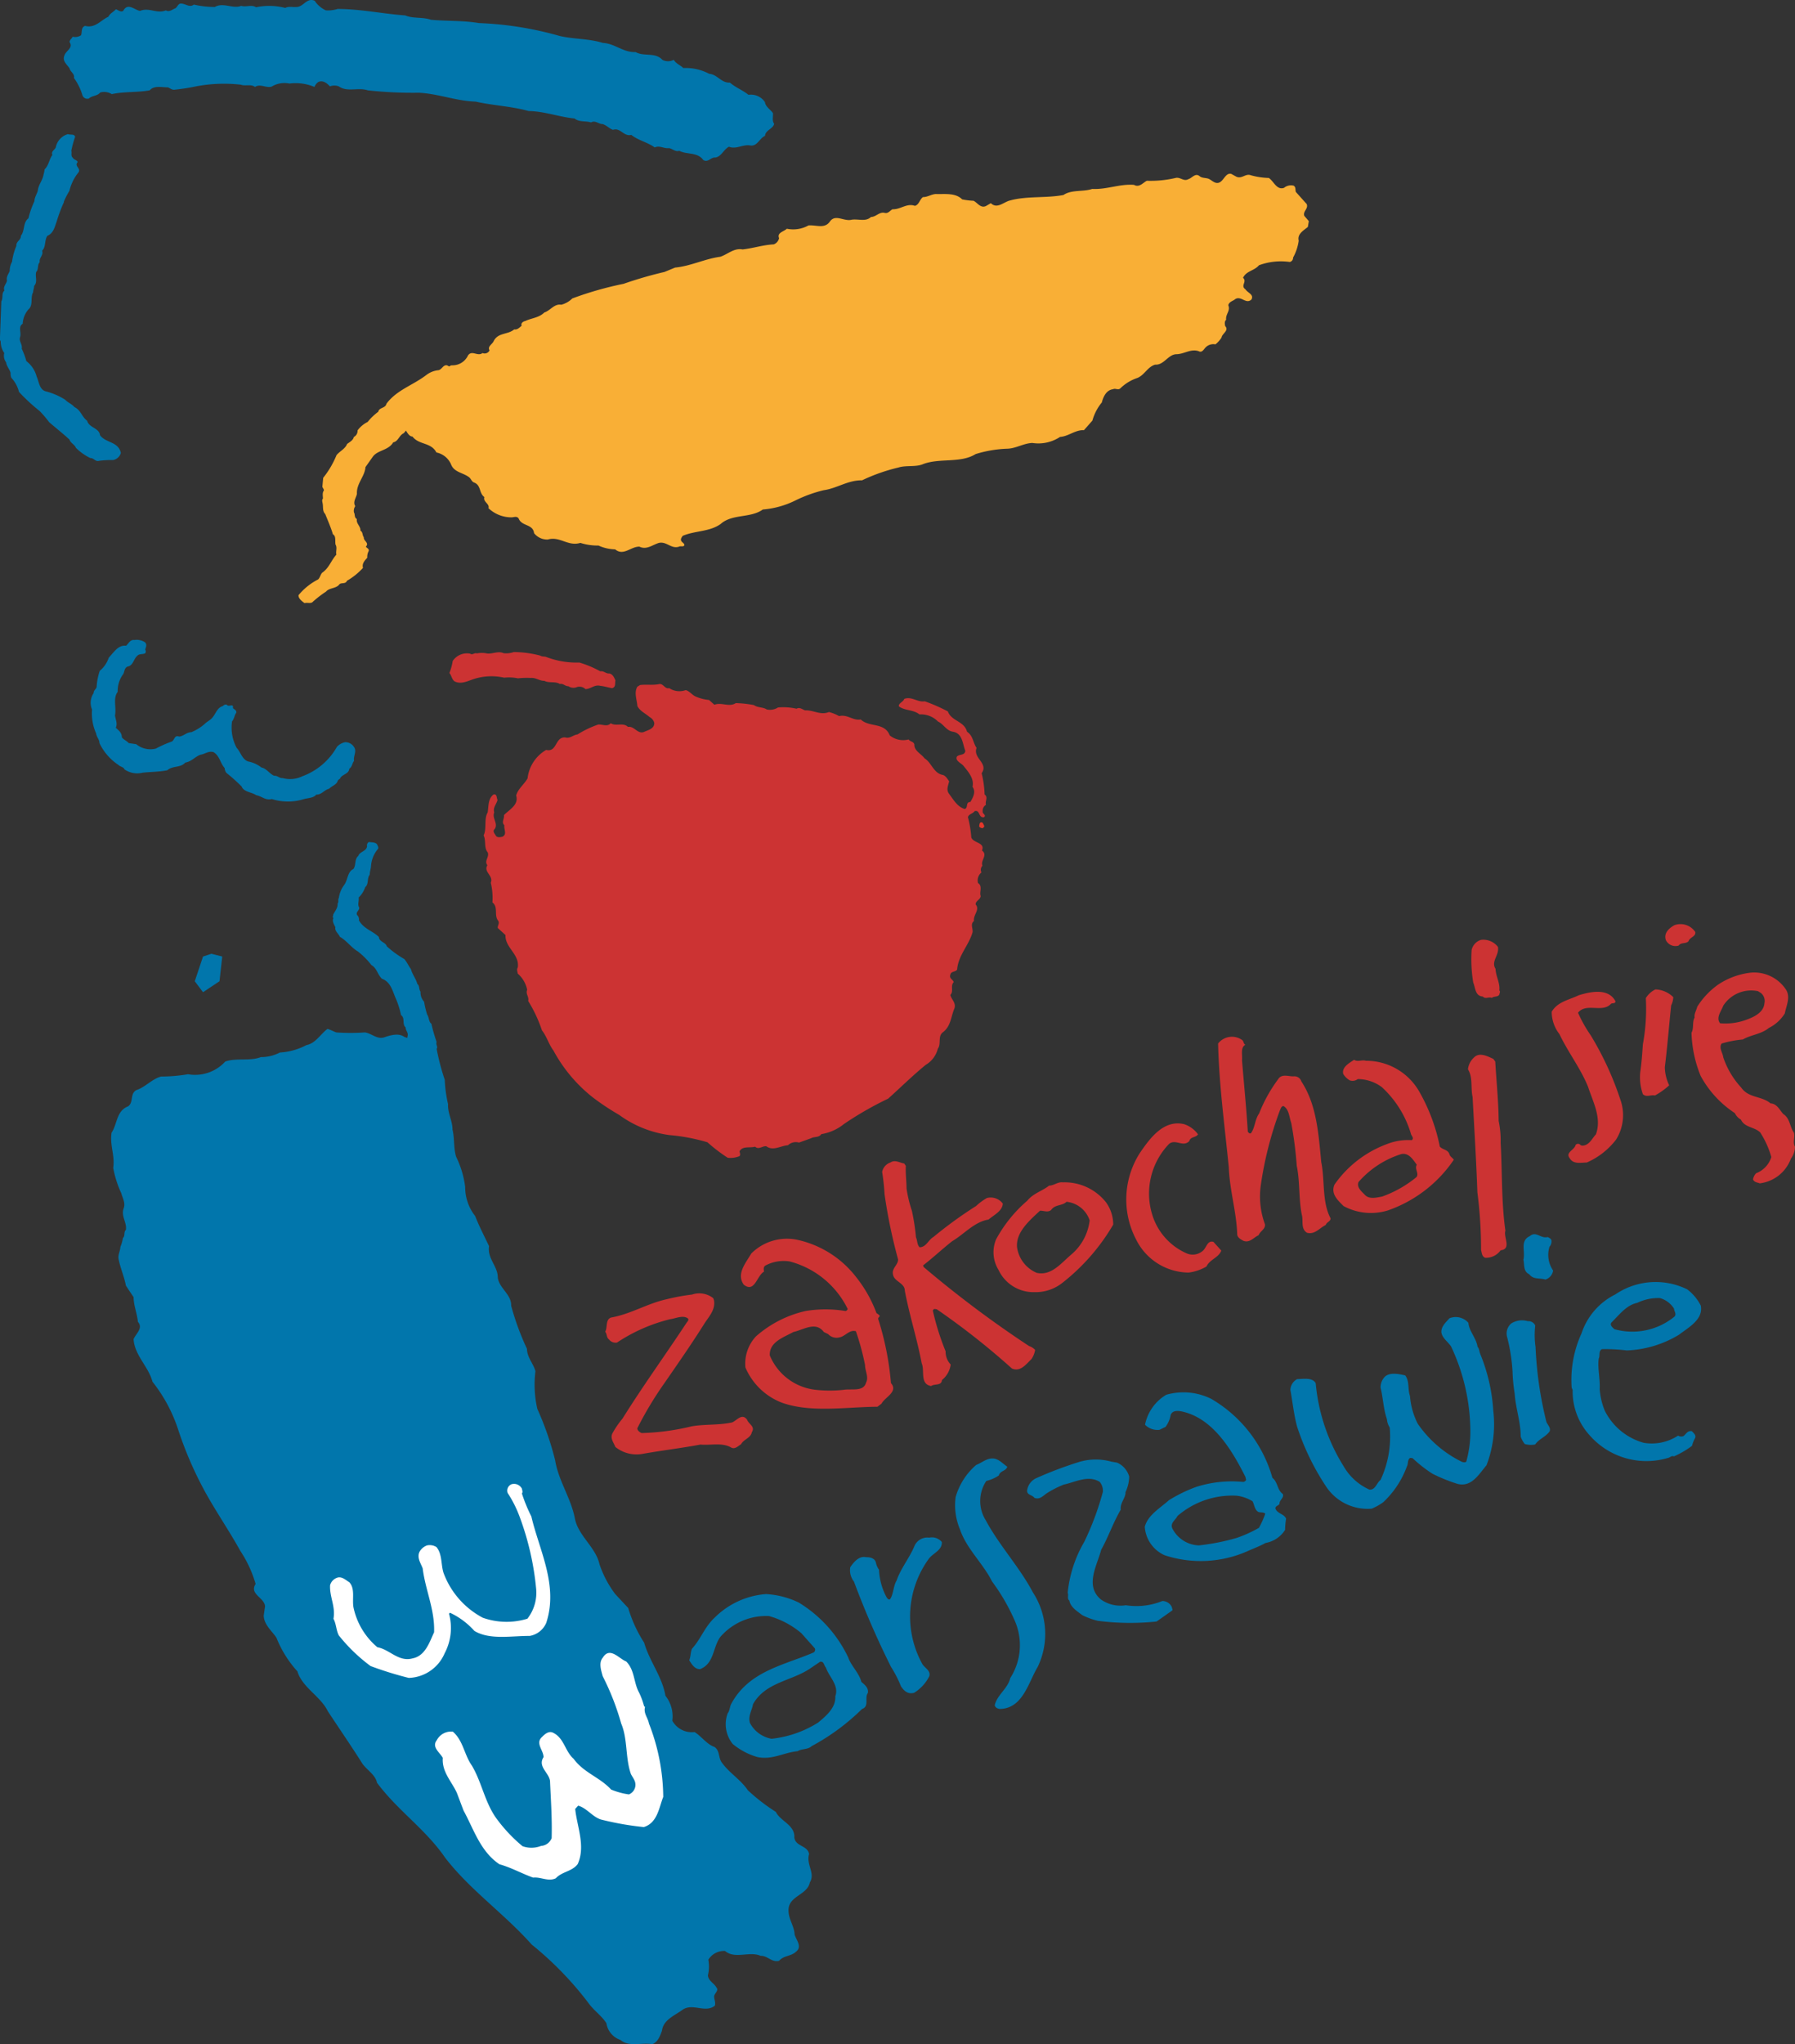 <svg xmlns="http://www.w3.org/2000/svg" width="108.909" height="124.001" viewBox="0 0 108.909 124.001">
  <rect x="0" y="0" width="108.909" height="124.001" fill="#333333" stroke="none"/>
  <g id="Group_578" data-name="Group 578" transform="translate(-906 -129.999)">
    <path id="Path_4" data-name="Path 4" d="M810.411,557.355c-.056-.572-.818-.466-.9-1.038.049-.762-.843-.982-1.121-1.555a11.649,11.649,0,0,1-1.694-1.308c-.459-.673-1.1-1.023-1.571-1.67-.237-.294-.115-.743-.466-.965-.458-.156-.794-.654-1.2-.9a1.354,1.354,0,0,1-1.35-.687,2.008,2.008,0,0,0-.417-1.514c-.2-1.17-.974-2.1-1.293-3.223a8.072,8.072,0,0,1-.965-2.1l-.786-.843a6.358,6.358,0,0,1-.956-1.808c-.23-1.048-1.311-1.742-1.5-2.806-.245-1.236-.989-2.259-1.194-3.51a18.142,18.142,0,0,0-1.079-3.109,6.618,6.618,0,0,1-.115-2.291c-.131-.474-.508-.833-.515-1.358a16.02,16.02,0,0,1-.958-2.61c.024-.688-.719-1.055-.81-1.694.008-.711-.646-1.153-.532-1.922-.287-.606-.6-1.2-.842-1.825a2.83,2.83,0,0,1-.606-1.767,5.769,5.769,0,0,0-.548-1.825c-.164-.516-.09-1.121-.221-1.652,0-.549-.3-.983-.27-1.547a7.8,7.8,0,0,1-.2-1.472,14.106,14.106,0,0,1-.492-1.875c.095-.149-.072-.261,0-.416a9.563,9.563,0,0,1-.318-1.106c-.176-.136-.132-.385-.259-.564a5.487,5.487,0,0,1-.184-.777.814.814,0,0,1-.217-.608c-.11-.138-.046-.361-.194-.467-.078-.316-.309-.58-.387-.9-.152-.207-.225-.4-.4-.611a5.961,5.961,0,0,1-1.064-.773c-.077-.255-.462-.265-.484-.569-.386-.374-.924-.492-1.209-1.009a.353.353,0,0,0-.114-.323c-.08-.2.144-.265.134-.445-.122-.2,0-.4-.037-.613a1.559,1.559,0,0,0,.4-.634c.229-.184.092-.525.273-.753,0-.211.072-.346.08-.551a1.78,1.78,0,0,1,.394-.98c.1-.092.008-.21-.028-.309-.117-.138-.321-.116-.5-.141a.234.234,0,0,0-.109.251c-.027.318-.462.331-.526.59-.255.2-.123.569-.306.8-.359.157-.33.665-.56.971a1.666,1.666,0,0,0-.319.785c-.075.093.017.249-.077.327.028.284-.178.481-.273.7.03.05-.076.136.023.179-.095.2.033.392.117.566-.052.241.208.4.273.584.381.2.705.665,1.093.885a4.736,4.736,0,0,1,.822.827c.338.2.353.548.63.824.567.209.654.793.878,1.272a5.459,5.459,0,0,1,.288.939c.266.189.044.538.278.745,0,.186.138.275.13.466l-.031.174a1.709,1.709,0,0,0-.171-.058c-.343-.262-.859-.106-1.219.017-.442.147-.769-.238-1.178-.295a12.552,12.552,0,0,1-1.742,0c-.181-.066-.343-.164-.532-.213-.417.311-.728.883-1.277.982a3.9,3.9,0,0,1-1.61.45,2.46,2.46,0,0,1-1.155.278c-.655.263-1.506.033-2.16.271a2.481,2.481,0,0,1-2.258.769,9.971,9.971,0,0,1-1.636.139c-.548.147-.966.654-1.506.826-.392.229-.147.729-.491.982-.72.271-.654,1.08-1.006,1.6-.115.77.213,1.384.1,2.129a6.34,6.34,0,0,0,.492,1.546c.074.294.27.59.138.925-.163.466.206.834.139,1.292-.147.133-.032.369-.179.491a2.435,2.435,0,0,1-.156.547c-.009.247-.139.442-.115.688.1.573.343,1.08.45,1.653.156.237.312.474.467.7.008.532.213.98.262,1.5.344.383-.131.719-.262,1.055.066.99.908,1.661,1.146,2.577a9.366,9.366,0,0,1,1.546,2.864,22.41,22.41,0,0,0,1.668,3.853c.663,1.2,1.457,2.349,2.12,3.551a7.185,7.185,0,0,1,.924,2c-.4.614.532.826.573,1.35l-.081.572c.016.549.5.933.769,1.334a6.722,6.722,0,0,0,1.276,2.046c.286.972,1.407,1.512,1.841,2.412.7,1.064,1.424,2.111,2.1,3.184.278.392.8.687.884,1.154,1.244,1.684,2.952,2.822,4.14,4.557,1.522,1.971,3.576,3.379,5.245,5.259a20.344,20.344,0,0,1,3.436,3.535c.328.465.794.768,1.1,1.236a1.274,1.274,0,0,0,.86,1.022c.5.442,1.3.14,1.922.254.336-.114.483-.514.59-.818.082-.672.793-.926,1.259-1.277.614-.409,1.359.222,1.947-.237.066-.2-.048-.393-.04-.573.024-.187.3-.36.138-.531-.13-.261-.5-.4-.515-.745a2.27,2.27,0,0,0,.024-.941,1.116,1.116,0,0,1,1.015-.532c.605.517,1.48-.007,2.159.295.426-.016.68.425,1.121.3.279-.328.728-.263,1.022-.55.4-.3.009-.719-.081-1.039-.025-.516-.352-.9-.369-1.414-.058-.942,1.129-.95,1.293-1.751.336-.557-.213-1.047-.058-1.686" transform="translate(144.683 -314.859)" fill="#0176ac"/>
    <path id="Path_5" data-name="Path 5" d="M799.469,296.932c-.135-.2-.452-.384-.478-.658a1.025,1.025,0,0,0-1-.443c-.359-.291-.793-.445-1.128-.744-.512.042-.768-.5-1.254-.53a3.016,3.016,0,0,0-1.572-.35c-.188-.188-.436-.256-.582-.5a.733.733,0,0,1-.69,0c-.436-.478-1.111-.179-1.623-.47-.752.035-1.255-.521-1.99-.555-.829-.264-1.785-.222-2.638-.427a20.646,20.646,0,0,0-4.876-.776c-.965-.162-1.93-.112-2.912-.2-.487-.18-1.093-.061-1.562-.265-1.375-.1-2.673-.385-4.1-.392a1.96,1.96,0,0,1-.717.085,1.624,1.624,0,0,1-.675-.581c-.478-.214-.683.376-1.1.376-.205.026-.487-.06-.684.059a3.906,3.906,0,0,0-1.776-.042c-.264-.179-.607.009-.9-.086-.5.205-1.075-.231-1.6.069a5.653,5.653,0,0,1-1.272-.145c-.248.2-.5-.051-.76-.06-.18-.026-.231.188-.35.281-.188.061-.368.257-.589.129-.538.23-1.024-.2-1.563.034-.333-.052-.75-.53-1.025,0-.17.094-.3-.06-.444-.1-.153.17-.358.248-.453.453-.461.205-.8.717-1.417.555-.266.1-.163.384-.248.572a.653.653,0,0,1-.512.085c-.026.1-.18.188-.18.326.24.358-.214.512-.308.8-.154.35.154.556.308.795.044.214.325.325.265.581a3.41,3.41,0,0,1,.512,1.041.313.313,0,0,0,.393.206c.2-.188.5-.137.692-.367a.894.894,0,0,1,.7.1c.735-.162,1.555-.093,2.3-.23.265-.308.735-.18,1.1-.18.129.042.231.154.394.145.383-.043.767-.094,1.143-.17a9.062,9.062,0,0,1,2.895-.137c.256.1.632-.052.853.137.326-.213.659.076,1.008-.018a1.5,1.5,0,0,1,1.084-.188,2.952,2.952,0,0,1,1.521.206.6.6,0,0,1,.247-.308c.29-.111.521.094.691.273a.745.745,0,0,1,.538,0c.512.368,1.17.043,1.759.241a25.061,25.061,0,0,0,3.091.145c1.2.059,2.246.5,3.45.538,1.051.239,2.187.281,3.211.572.991.017,1.837.358,2.793.452.274.23.674.137,1,.238.256-.145.453.1.7.1.231.067.41.273.632.35.453-.154.65.427,1.111.307.426.341.972.436,1.418.76.307-.137.563.085.878.043.205.042.384.239.615.162.461.247,1.093.059,1.452.555.289.188.46-.179.742-.146.367-.067.5-.495.82-.657.435.179.836-.154,1.288-.077.428.077.573-.452.9-.581.018-.351.487-.419.555-.734-.145-.172-.052-.462-.077-.658" transform="translate(153.422 -160.08)" fill="#0176ac"/>
    <path id="Path_6" data-name="Path 6" d="M746.915,341.116c-.052-.434-.677-.446-.778-.868-.327-.232-.377-.641-.766-.825-.191-.213-.406-.271-.571-.452a4.134,4.134,0,0,0-1.11-.489c-.457-.084-.459-.562-.617-.911a1.737,1.737,0,0,0-.628-.942,4.189,4.189,0,0,0-.277-.747c.053-.278-.187-.446-.1-.712s-.137-.633.156-.8a1.448,1.448,0,0,1,.35-.876c.306-.251.1-.73.283-1.038,0-.135.066-.248.06-.384.231-.239.049-.564.126-.848.163-.158.054-.433.217-.593-.053-.272.24-.417.144-.7.244-.227.13-.637.32-.9.367-.156.438-.528.559-.854a9.134,9.134,0,0,1,.427-1.154h.012v-.063a4.771,4.771,0,0,1,.336-.654,2.817,2.817,0,0,1,.55-1.121c.175-.252-.282-.386-.044-.626-.054-.143-.215-.12-.306-.27-.129-.119-.04-.285-.083-.416a5.838,5.838,0,0,1,.231-.845c-.047-.2-.3-.1-.431-.166a1.028,1.028,0,0,0-.739.792c-.052.167-.306.239-.21.475-.2.265-.212.624-.474.875a1.614,1.614,0,0,1-.059.3c-.053.333-.26.561-.338.888-.015.259-.216.462-.218.741a5.2,5.2,0,0,0-.364,1.037c-.338.244-.207.747-.458,1.06.01.273-.3.332-.272.611a3.6,3.6,0,0,0-.264.963,1.14,1.14,0,0,0-.142.563c-.076.191-.22.343-.167.592-.046.2-.251.363-.155.593-.194.178-.061.445-.187.655l-.086,2.327.049.106a1.186,1.186,0,0,0,.216.7.655.655,0,0,0,.112.564c.029.242.212.417.272.641a.685.685,0,0,0,.046.3,1.916,1.916,0,0,1,.462.853,11.312,11.312,0,0,0,1.252,1.159,6.017,6.017,0,0,1,.575.674c.418.364.886.728,1.241,1.065.059.206.307.289.391.5a3.222,3.222,0,0,0,.874.616c.211-.012.3.238.531.166a5.546,5.546,0,0,1,.85-.046.615.615,0,0,0,.468-.429c-.148-.708-.936-.6-1.271-1.086" transform="translate(165.152 -184.728)" fill="#0176ac"/>
    <path id="Path_7" data-name="Path 7" d="M766.313,446.691c.122.132.034.291,0,.427a.207.207,0,0,1,0,.223c-.155.08-.372.016-.49.163-.213.172-.236.592-.589.645-.219.109-.159.345-.284.493a1.714,1.714,0,0,0-.307,1.037c-.3.393-.067.954-.164,1.435.035.241.168.5.047.744.179.17.37.295.367.575.11.161.3.213.417.357l.459.067a1.347,1.347,0,0,0,1.186.267,6.8,6.8,0,0,1,.959-.424c.186-.079.153-.419.462-.306.279-.034.442-.261.733-.265a2.865,2.865,0,0,0,.823-.512c.138-.14.375-.237.494-.422.182-.221.266-.567.6-.651a.227.227,0,0,1,.237-.084c.1.181.428-.125.37.208.1.089.227.133.207.276-.12.158-.122.375-.259.529a2.61,2.61,0,0,0,.281,1.607c.245.257.321.684.692.824a1.873,1.873,0,0,1,.813.368c.3.052.5.389.769.5.2-.023.314.158.519.141a1.693,1.693,0,0,0,1.191-.111,3.984,3.984,0,0,0,2.1-1.787.921.921,0,0,1,.5-.28.626.626,0,0,1,.56.333c.139.263-.08.52-.021.8-.125.148-.109.365-.29.474-.028.347-.474.335-.57.62-.055.005-.087.067-.131.1-.053.26-.357.314-.525.5-.3.065-.451.367-.778.352-.169.215-.5.2-.765.277a3.263,3.263,0,0,1-1.933-.008c-.39.1-.616-.18-.944-.233-.3-.2-.754-.188-.887-.529a11.021,11.021,0,0,0-.926-.828.482.482,0,0,1-.1-.285c-.275-.3-.308-.76-.689-.974-.31-.078-.51.124-.776.159-.349.126-.538.415-.928.479-.289.332-.777.178-1.089.466-.484.095-1,.095-1.5.146a1.356,1.356,0,0,1-1.1-.2c-.055-.156-.259-.152-.369-.271a3.3,3.3,0,0,1-1.147-1.319c0-.223-.181-.374-.2-.583a2.959,2.959,0,0,1-.251-1.459,1.04,1.04,0,0,1,.1-1c-.017-.156.152-.234.178-.369a3.74,3.74,0,0,1,.189-.977,1.72,1.72,0,0,0,.547-.8c.3-.307.566-.781,1.049-.721.15-.122.245-.387.506-.348a.913.913,0,0,1,.667.155" transform="translate(148.498 -277.717)" fill="#0176ac"/>
    <path id="Path_8" data-name="Path 8" d="M788.985,523.428l-.5,1.5.5.665,1-.665.166-1.5-.665-.167Z" transform="translate(129.333 -335.41)" fill="#0176ac"/>
    <path id="Path_9" data-name="Path 9" d="M1114.984,592.579a.489.489,0,0,0,.12-.393c-.018-.1-.145-.153-.222-.2-.42.119-.708-.384-1.084-.059-.624.291-.265.9-.394,1.434.069.308-.018.71.35.88.256.342.632.213.982.325a.674.674,0,0,0,.47-.547,1.68,1.68,0,0,1-.222-1.435" transform="translate(-114.973 -386.953)" fill="#0176ac"/>
    <path id="Path_10" data-name="Path 10" d="M1127.628,605.915c.487-.478.9-1.05,1.563-1.188a2.91,2.91,0,0,1,1.374-.289,1.48,1.48,0,0,1,.854.64c.008.162.171.333.025.486a4.034,4.034,0,0,1-3.646.76C1127.688,606.214,1127.5,606.077,1127.628,605.915Zm4.884,6.6c-.257-.061-.358.161-.512.29a.352.352,0,0,1-.333-.025,2.913,2.913,0,0,1-2.092.435,3.767,3.767,0,0,1-2.357-1.948,4.2,4.2,0,0,1-.308-1.314c.034-.606-.136-1.264-.059-1.844.093-.179-.027-.444.187-.572a10.263,10.263,0,0,1,1.513.077,6.576,6.576,0,0,0,3.175-.956c.573-.443,1.487-.922,1.316-1.768a2.882,2.882,0,0,0-.82-.98,4.347,4.347,0,0,0-4.363.306,4.062,4.062,0,0,0-2.05,2.358,6.8,6.8,0,0,0-.6,3.295l.06.146a3.952,3.952,0,0,0,1.05,2.767,4.576,4.576,0,0,0,4.713,1.358c.136-.016.223-.163.385-.1a5.583,5.583,0,0,0,1.093-.639,1.939,1.939,0,0,1,.179-.453c.094-.179-.059-.307-.179-.426" transform="translate(-123.851 -395.702)" fill="#0176ac"/>
    <path id="Path_11" data-name="Path 11" d="M1067.927,614.3c-.06-.138-.052-.308-.162-.428-.077-.53-.512-.938-.555-1.451a1.02,1.02,0,0,0-1.152-.274c-.214.249-.5.488-.487.846.044.348.393.57.589.862a12.184,12.184,0,0,1,1.17,5.2,6.726,6.726,0,0,1-.247,1.783c-.059.069-.188.043-.265.017a7,7,0,0,1-2.682-2.314,4.442,4.442,0,0,1-.469-1.682c-.146-.393-.019-.905-.291-1.247-.375-.086-.974-.222-1.272.12a.942.942,0,0,0-.222.615c.155.633.172,1.307.385,1.913a1.11,1.11,0,0,0,.17.513,6.2,6.2,0,0,1-.555,3.177c-.248.189-.306.614-.674.589a3.4,3.4,0,0,1-1.562-1.408,11.434,11.434,0,0,1-1.7-5.047c-.2-.359-.733-.256-1.125-.247a.766.766,0,0,0-.41.657c.136.743.212,1.52.41,2.237a14.968,14.968,0,0,0,1.784,3.663,3.012,3.012,0,0,0,2.741,1.3,3.367,3.367,0,0,0,.7-.393,5.594,5.594,0,0,0,1.433-2.168c.094-.163.017-.384.189-.513a.478.478,0,0,1,.163.017,8.146,8.146,0,0,0,1.2.939,10.141,10.141,0,0,0,1.519.615c.863.222,1.307-.606,1.759-1.128a6.955,6.955,0,0,0,.411-3.313,10.734,10.734,0,0,0-.795-3.449" transform="translate(-72.118 -402.185)" fill="#0176ac"/>
    <path id="Path_12" data-name="Path 12" d="M1111.025,614.491a5.057,5.057,0,0,1-.017-1.289.448.448,0,0,0-.453-.264,1.224,1.224,0,0,0-1,.136.8.8,0,0,0-.248.845,10.839,10.839,0,0,1,.324,2.067,10,10,0,0,0,.128,1.332c.06.9.367,1.723.367,2.62a1.514,1.514,0,0,0,.248.453,1.41,1.41,0,0,0,.631.026c.24-.351.64-.453.88-.8.077-.223-.128-.385-.2-.573a22.469,22.469,0,0,1-.658-4.551" transform="translate(-111.86 -402.801)" fill="#0176ac"/>
    <path id="Path_13" data-name="Path 13" d="M1027.744,638.651a7.873,7.873,0,0,1-1.358.614,13.4,13.4,0,0,1-2.288.452,1.88,1.88,0,0,1-1.606-1.024c-.154-.332.188-.511.308-.76a5.074,5.074,0,0,1,3.612-1.229,2.428,2.428,0,0,1,.939.332c.129.223.112.513.368.657.137.035.307,0,.409.1A5.737,5.737,0,0,1,1027.744,638.651Zm1-1.205c.025-.136.179-.136.248-.247-.018-.24.289-.359.2-.6-.35-.248-.29-.709-.632-.982a8.086,8.086,0,0,0-3.714-4.791,3.793,3.793,0,0,0-2.724-.247,2.735,2.735,0,0,0-1.29,1.819,1.066,1.066,0,0,0,.88.308l.367-.18a1.727,1.727,0,0,0,.308-.717c.094-.272.393-.265.615-.229,1.939.374,3.118,2.382,3.92,3.979l.043.187a.23.23,0,0,1-.171.12,7.139,7.139,0,0,0-2.869.307,8.949,8.949,0,0,0-1.64.8c-.538.487-1.281.9-1.468,1.615a2.036,2.036,0,0,0,1.2,1.724,7.021,7.021,0,0,0,5-.231c.376-.17.76-.307,1.127-.512a1.761,1.761,0,0,0,1.187-.795,4.1,4.1,0,0,1,.06-.674c-.111-.308-.581-.308-.657-.659" transform="translate(-45.359 -415.979)" fill="#0176ac"/>
    <path id="Path_14" data-name="Path 14" d="M976.367,650.405a2.192,2.192,0,0,1,.042-2.375,2.315,2.315,0,0,0,.76-.332c.068-.292.435-.257.512-.53-.282-.187-.512-.478-.863-.5-.4-.017-.683.265-1.025.393a4.037,4.037,0,0,0-1.246,1.947,3.788,3.788,0,0,0,.264,1.964c.4,1.179,1.393,2.05,1.947,3.16a12.027,12.027,0,0,1,1.375,2.374,3.689,3.689,0,0,1-.274,3.484c-.136.624-.8,1.024-.938,1.639.017.161.212.231.324.231,1.384-.034,1.716-1.614,2.279-2.545a4.622,4.622,0,0,0-.29-4.525c-.811-1.538-2.049-2.853-2.869-4.389" transform="translate(-10.565 -428.203)" fill="#0176ac"/>
    <path id="Path_15" data-name="Path 15" d="M1000.256,655.481a4.208,4.208,0,0,1-2.238.265,2.057,2.057,0,0,1-1.511-.35c-1-.836-.222-2.074.016-3.014.445-.795.727-1.648,1.188-2.434-.052-.419.3-.693.291-1.069a2.317,2.317,0,0,0,.221-.939,1.313,1.313,0,0,0-.734-.844l-.349-.061a3.529,3.529,0,0,0-1.947.017,23.6,23.6,0,0,0-2.621.991.964.964,0,0,0-.539.717c-.043.308.3.273.435.469.333.137.538-.136.776-.289a6.139,6.139,0,0,1,1.01-.513c.691-.145,1.485-.6,2.185-.162a.868.868,0,0,1,.188.6,17.224,17.224,0,0,1-1.128,3.032,7.6,7.6,0,0,0-1.007,3.092c.068.144-.051.366.1.47.068.409.487.657.785.888a4.328,4.328,0,0,0,.939.342,15.217,15.217,0,0,0,3.57.043l.957-.676c.017-.084-.026-.134-.034-.2a.626.626,0,0,0-.555-.366" transform="translate(-23.711 -428.378)" fill="#0176ac"/>
    <path id="Path_16" data-name="Path 16" d="M953.478,665.954a.855.855,0,0,0-.88.469c-.3.743-.845,1.384-1.1,2.135-.2.334-.179.769-.375,1.1-.085.122-.2-.025-.239-.1a3.869,3.869,0,0,1-.452-1.657,1.162,1.162,0,0,1-.188-.427c-.06-.273-.35-.341-.589-.333-.428-.1-.743.282-.966.6a1.106,1.106,0,0,0,.223.879,52.767,52.767,0,0,0,2.253,5.183,6.872,6.872,0,0,1,.6,1.17c.2.291.411.487.794.393a2.5,2.5,0,0,0,.924-1.008c.093-.325-.239-.476-.41-.716a5.962,5.962,0,0,1,.375-6.4c.256-.351.828-.521.795-1.025a.787.787,0,0,0-.76-.265" transform="translate(8.901 -442.686)" fill="#0176ac"/>
    <path id="Path_17" data-name="Path 17" d="M918.241,686.01c.035.7-.538,1.179-1.041,1.6a6.592,6.592,0,0,1-2.828.984,1.847,1.847,0,0,1-1.315-.965c-.119-.427.128-.752.188-1.128.743-1.332,2.306-1.4,3.442-2.152l.632-.428c.238-.042.23.233.349.351C917.857,684.84,918.48,685.352,918.241,686.01Zm1.58-.863c-.137-.554-.632-.981-.8-1.493a7.822,7.822,0,0,0-3-3.323,5.2,5.2,0,0,0-1.99-.513,4.926,4.926,0,0,0-3.117,1.435c-.606.562-.829,1.289-1.375,1.886-.086.214-.069.479-.162.693.154.239.324.546.657.538.88-.341.76-1.349,1.247-1.974a3.68,3.68,0,0,1,2.936-1.246,5.206,5.206,0,0,1,1.964,1.041l.821.923a.2.2,0,0,1-.086.249c-1.794.775-3.928,1.116-5,3.132-.086.179-.077.394-.206.554a1.906,1.906,0,0,0,.308,1.863,4.133,4.133,0,0,0,1.477.785c.9.206,1.622-.273,2.46-.35.256-.163.624-.086.853-.308a13.3,13.3,0,0,0,3.057-2.255c.453-.145.137-.683.349-.964.061-.307-.187-.5-.392-.675" transform="translate(38.441 -453.127)" fill="#0176ac"/>
    <path id="Path_18" data-name="Path 18" d="M980.427,491.1c-.111.025-.1.153-.119.247.025.086.128.1.2.12.05-.033.136-.085.1-.163-.051-.076-.06-.212-.187-.2" transform="translate(-14.898 -311.229)" fill="#e5372a"/>
    <path id="Path_19" data-name="Path 19" d="M858.821,694.685c.531.515.457,1.284.785,1.882a4.577,4.577,0,0,1,.312.842l.057.042c-.107.393.18.663.237,1.006a12.46,12.46,0,0,1,.867,4.452c-.263.67-.352,1.571-1.178,1.831a18.353,18.353,0,0,1-2.594-.457c-.516-.155-.867-.7-1.39-.843l-.18.2c.114,1.089.639,2.249.156,3.338-.351.466-.941.449-1.334.867-.457.22-.891-.09-1.375-.041-.687-.245-1.333-.613-2.045-.809-1.17-.794-1.554-2.127-2.176-3.257l-.408-1.08c-.32-.695-.917-1.269-.851-2.118-.18-.328-.688-.648-.368-1.065a.979.979,0,0,1,.98-.523c.631.548.688,1.407,1.155,2.062.629,1.063.793,2.315,1.57,3.314a9.337,9.337,0,0,0,1.5,1.571,1.6,1.6,0,0,0,1.122-.016.745.745,0,0,0,.646-.474c.032-1.213-.049-2.3-.1-3.478-.074-.5-.761-.868-.392-1.432,0-.424-.524-.851-.082-1.236.18-.187.409-.36.646-.253.688.319.728,1.12,1.26,1.588.629.859,1.588,1.113,2.274,1.865a4.438,4.438,0,0,0,1.08.295.633.633,0,0,0,.393-.507c.04-.3-.156-.5-.27-.729-.344-.958-.189-2.128-.589-3.06a15.559,15.559,0,0,0-1.121-2.872c-.09-.335-.262-.81,0-1.121.425-.7.982.05,1.415.222" transform="translate(85.162 -463.916)" fill="#fff"/>
    <path id="Path_20" data-name="Path 20" d="M833.2,653.16c.016.1.068.2,0,.29a9.508,9.508,0,0,0,.572,1.392c.487,2.075,1.649,4.176.905,6.456a1.337,1.337,0,0,1-1.007.793c-1.1-.008-2.434.257-3.356-.307a4.573,4.573,0,0,0-1.478-1.1l-.059.06a3.285,3.285,0,0,1-.265,2.4,2.449,2.449,0,0,1-2.177,1.493,21.556,21.556,0,0,1-2.315-.718,10.181,10.181,0,0,1-1.93-1.862c-.162-.307-.153-.7-.324-1.007.137-.736-.239-1.315-.205-2.033a.659.659,0,0,1,.393-.443c.29-.129.538.111.777.265.359.384.162,1.007.248,1.511a4.318,4.318,0,0,0,1.451,2.426c.752.135,1.291.92,2.151.673.761-.154,1.016-.991,1.291-1.579.05-1.376-.529-2.553-.692-3.877-.119-.316-.384-.682-.171-1.042a.846.846,0,0,1,.435-.351.781.781,0,0,1,.572.1c.358.435.265,1.05.427,1.562a5.058,5.058,0,0,0,2.382,2.725,4.32,4.32,0,0,0,2.707.06,2.554,2.554,0,0,0,.529-1.846,17.067,17.067,0,0,0-1.008-4.363,7.1,7.1,0,0,0-.717-1.417.417.417,0,0,1,.23-.529.535.535,0,0,1,.632.264" transform="translate(104.466 -432.862)" fill="#fff"/>
    <path id="Path_21" data-name="Path 21" d="M874.887,335.1c-.1-.273.264-.436.145-.717l-.658-.735c-.042-.154.009-.282-.128-.377a.664.664,0,0,0-.589.13c-.445.153-.615-.393-.923-.6a4.425,4.425,0,0,1-1.084-.162c-.333-.128-.538.239-.888.085l-.307-.17c-.316-.077-.436.349-.675.5-.272.162-.478-.1-.691-.2-.18-.069-.411-.035-.556-.163-.264-.213-.452.12-.674.179-.273.162-.47-.111-.744-.077a6.709,6.709,0,0,1-1.785.179c-.238.129-.46.427-.776.248-.863-.068-1.64.291-2.537.248-.554.187-1.254.033-1.742.367-1.041.2-2.22.05-3.244.333-.376.086-.777.538-1.162.163l-.306.178c-.324.137-.5-.2-.743-.324a4.332,4.332,0,0,1-.691-.085c-.41-.409-1.034-.307-1.605-.324-.274.017-.487.187-.778.187-.2.154-.229.462-.486.53-.5-.179-.872.231-1.358.207-.153.083-.264.272-.47.221-.324-.085-.529.248-.837.248-.307.3-.743.11-1.153.162-.486.136-1.008-.376-1.349.129-.324.443-.828.179-1.289.221a1.9,1.9,0,0,1-1.315.2c-.162.172-.615.23-.469.573a.517.517,0,0,1-.325.376c-.657.034-1.22.231-1.887.307-.53-.1-.905.3-1.358.445-.947.127-1.776.563-2.741.656l-.64.265a23.811,23.811,0,0,0-2.477.718,20.953,20.953,0,0,0-3.116.888,1.481,1.481,0,0,1-.674.383c-.42-.076-.666.36-1.026.47-.325.324-.768.333-1.144.513-.12.026-.3.12-.231.29-.136.111-.256.256-.452.222-.377.331-.991.179-1.247.717-.086.188-.393.325-.248.555a.328.328,0,0,1-.427.162c-.291.23-.641-.2-.88.145a1.036,1.036,0,0,1-.948.6.241.241,0,0,0-.184.069.611.611,0,0,1-.127-.064c-.24-.066-.313.237-.524.29a1.448,1.448,0,0,0-.766.308c-.817.617-1.786.9-2.4,1.728-.058.285-.447.214-.495.485a3.413,3.413,0,0,0-.645.619,1.679,1.679,0,0,0-.612.513.423.423,0,0,1-.228.4c-.039.2-.25.306-.406.422-.115.3-.475.459-.644.681a5.556,5.556,0,0,1-.807,1.373l-.05.531c.005.075.1.144.091.243-.107.123-.059.334-.056.489-.074.055-.038.191-.027.253.059.23-.023.49.167.684.162.411.338.8.464,1.224.208.126.114.385.16.628.116.181,0,.422.05.608-.338.375-.429.8-.873,1.106-.1.129-.127.3-.239.4a3.736,3.736,0,0,0-1.186.954c-.008.2.2.36.367.481.143-.054.4.053.509-.088a6.588,6.588,0,0,1,.794-.611c.205-.24.577-.174.789-.414.1-.166.4-.014.48-.242a4.032,4.032,0,0,0,.974-.784c-.078-.272.122-.456.26-.617a.729.729,0,0,1,.078-.389c.065-.149-.108-.188-.164-.281.226-.24-.151-.337-.124-.572-.1-.113-.041-.3-.206-.4.021-.272-.268-.418-.215-.7-.174-.095-.1-.3-.176-.4a.489.489,0,0,1,.079-.383c-.159-.256.048-.5.1-.742-.037-.632.475-1.049.519-1.629l.452-.64c.3-.4.939-.363,1.23-.861.31-.054.352-.425.643-.557.041-.052.089-.1.131-.156.091.146.2.354.395.362.4.522,1.12.333,1.452.965a1.239,1.239,0,0,1,.905.76c.188.436.7.47,1.042.717.162.094.171.29.35.35.419.162.282.641.614.879-.094.3.333.4.249.674a2.013,2.013,0,0,0,1.417.555c.146-.008.289-.085.41.06.179.5.871.325.939.9a1.013,1.013,0,0,0,.837.385c.725-.213,1.22.435,1.972.205a3.468,3.468,0,0,0,1.1.161,2.525,2.525,0,0,0,1.008.23c.512.427.957-.179,1.478-.162.436.214.8-.119,1.186-.23.479-.095.734.383,1.213.23.094-.06.256.035.325-.085.008-.12-.145-.17-.188-.264-.06-.112.025-.214.086-.307.733-.316,1.63-.239,2.3-.718.709-.631,1.811-.341,2.562-.88a5.425,5.425,0,0,0,1.989-.555,8.3,8.3,0,0,1,1.7-.615c.811-.111,1.469-.614,2.331-.6a10.988,10.988,0,0,1,2.213-.778c.462-.145,1.034-.016,1.477-.2.991-.393,2.288-.042,3.2-.614a7.367,7.367,0,0,1,1.862-.324c.581,0,1.016-.326,1.579-.351a2.38,2.38,0,0,0,1.682-.366c.521-.034.905-.428,1.453-.411l.511-.581a2.976,2.976,0,0,1,.572-1.1c.086-.341.274-.752.675-.8.145-.078.3.067.436-.043a2.7,2.7,0,0,1,1.067-.649c.435-.2.6-.667,1.059-.8.529.035.777-.606,1.272-.632.479,0,.871-.343,1.358-.188.214.119.308-.1.427-.222a.659.659,0,0,1,.6-.188,1.7,1.7,0,0,0,.368-.41c.033-.248.477-.427.222-.7-.026-.12-.051-.29.06-.384-.051-.333.273-.538.128-.879.051-.222.282-.248.427-.375.367-.214.649.341.981.025.155-.308-.213-.385-.367-.615-.324-.224.119-.453-.145-.7.2-.426.683-.419.965-.76a3.855,3.855,0,0,1,1.87-.2.253.253,0,0,0,.2-.264,2.959,2.959,0,0,0,.342-1.025c-.1-.41.3-.623.555-.836l.059-.351Z" transform="translate(110.249 -192.008)" fill="#f9af36"/>
    <g id="Group_4" data-name="Group 4" transform="translate(933.271 169.549)">
      <path id="Path_22" data-name="Path 22" d="M889.6,464.631c-.077-.213.154-.461-.085-.633a6.089,6.089,0,0,0-.179-1.289c.435-.614-.546-.905-.308-1.537-.222-.316-.205-.734-.58-.981-.163-.649-.949-.633-1.161-1.23a10.69,10.69,0,0,0-1.4-.614c-.436.076-.794-.317-1.247-.146-.059.188-.367.265-.324.454.366.273.878.187,1.245.486a1.456,1.456,0,0,1,1.129.435c.342.154.5.555.905.616.589.1.581.742.751,1.161-.042.3-.358.18-.513.35-.119.264.291.4.411.572.3.367.648.769.538,1.256.221.307.034.64-.129.922-.316.009-.111.35-.341.426-.452-.127-.7-.588-.965-.938-.171-.248-.035-.486.017-.743-.1-.137-.205-.333-.384-.385-.563-.1-.674-.742-1.11-1.008-.205-.282-.633-.452-.615-.836-.043-.189-.248-.163-.35-.308a1.29,1.29,0,0,1-1.145-.247c-.315-.812-1.245-.47-1.758-.965-.479.085-.8-.325-1.315-.205a2.591,2.591,0,0,0-.616-.247c-.513.213-.939-.128-1.452-.1-.163-.06-.333-.214-.511-.1a3.634,3.634,0,0,0-1.128-.076.906.906,0,0,1-.683.12c-.231-.154-.547-.095-.777-.265a6.877,6.877,0,0,0-1.1-.12c-.41.265-.846-.069-1.3.1l-.324-.29a2.536,2.536,0,0,1-.838-.222c-.2-.094-.357-.326-.579-.376a1.114,1.114,0,0,1-1-.12c-.266.068-.35-.282-.6-.248-.386.086-.769.009-1.17.06l-.162.1c-.213.358-.026.793,0,1.169.145.307.494.452.743.674a.55.55,0,0,1,.282.351c.016.367-.385.435-.633.555-.392.136-.572-.377-.965-.309-.282-.29-.726-.016-1.042-.221-.213.23-.486.06-.759.077a6.05,6.05,0,0,0-1.256.6c-.264.026-.461.273-.751.18-.632-.026-.478.921-1.153.76a2.289,2.289,0,0,0-1.127,1.724c-.2.359-.589.641-.692,1.043.172.563-.409.845-.742,1.187.034.222-.17.436.025.614-.042.257.188.556-.127.7-.12.026-.3.06-.385-.058-.051-.112-.171-.2-.128-.351.342-.342-.136-.7.026-1.068-.094-.29.137-.5.2-.759-.068-.111-.017-.384-.248-.325-.333.256-.29.7-.35,1.085-.239.4-.043.983-.247,1.393.161.307.008.751.247,1.024.12.29-.23.511-.017.786-.256.41.384.624.205,1.06a3.915,3.915,0,0,1,.1,1.195c.369.282.086.768.341,1.1.121.153-.042.315-.016.452l.468.427c-.034.776.871,1.162.744,1.972-.077.111-.017.248,0,.367a1.769,1.769,0,0,1,.571.982c-.11.257.128.418.061.676a8.486,8.486,0,0,1,.836,1.784c.3.384.41.845.7,1.229a9.134,9.134,0,0,0,2.373,2.827,14.717,14.717,0,0,0,1.606,1.068,6.65,6.65,0,0,0,3.073,1.23,11.513,11.513,0,0,1,2.289.435,9.909,9.909,0,0,0,1.23.939,1.434,1.434,0,0,0,.718-.1c.068-.093.016-.188,0-.291.178-.341.63-.188.946-.281.214.205.436-.052.676-.026.417.307.879-.034,1.314-.06a.7.7,0,0,1,.674-.163l.734-.264c.2-.111.47-.026.616-.248a2.925,2.925,0,0,0,1.376-.615,20.5,20.5,0,0,1,2.681-1.538c.759-.682,1.494-1.408,2.279-2.049a1.589,1.589,0,0,0,.735-.982c.214-.281-.009-.743.29-.982.513-.376.5-.965.717-1.46.111-.35-.188-.538-.248-.819.223-.222-.017-.556.206-.778-.06-.17-.291-.214-.206-.453.051-.222.317-.145.411-.307.068-.863.718-1.478.939-2.271.026-.232-.154-.488.085-.675-.06-.376.376-.675.1-1.007,0-.222.274-.274.308-.5-.1-.238.136-.605-.163-.793a.617.617,0,0,1,.206-.642.362.362,0,0,1,.06-.409c-.129-.334.349-.641-.026-.923.2-.5-.513-.435-.649-.793a6.616,6.616,0,0,0-.205-1.231c.061-.2.291-.2.41-.366.341-.094.212.435.572.366.153-.144-.12-.2-.086-.349a.416.416,0,0,1,.188-.393" transform="translate(-857.047 -455.358)" fill="#c33"/>
      <path id="Path_23" data-name="Path 23" d="M854.088,451.047a2.69,2.69,0,0,1,.835.04,4.646,4.646,0,0,1,.769-.024c.328-.027.519.18.834.176.271.152.67.014.933.19.212-.047.321.144.52.135a.545.545,0,0,0,.532.048.527.527,0,0,1,.507.129c.335-.015.541-.286.894-.2.253.027.475.1.723.143.242-.078.157-.289.2-.474-.084-.174-.157-.373-.368-.419-.216.023-.332-.17-.55-.13a6.38,6.38,0,0,0-1.27-.533,5.121,5.121,0,0,1-2.023-.342c-.117-.034-.253-.01-.352-.079a6.465,6.465,0,0,0-1.608-.214,1.36,1.36,0,0,1-.619.067c-.315-.145-.646.049-.986.021a1.514,1.514,0,0,0-.625-.007c-.167-.057-.268.122-.416.015a1.039,1.039,0,0,0-1.058.447,3.219,3.219,0,0,1-.2.729c.134.138.138.38.316.506.388.2.806-.024,1.148-.137a3.508,3.508,0,0,1,1.859-.087" transform="translate(-850.765 -449.491)" fill="#c33"/>
      <path id="Path_24" data-name="Path 24" d="M1149.921,516.5a1.076,1.076,0,0,0-1.272-.41c-.3.171-.657.461-.513.9a.646.646,0,0,0,.777.333c.154-.214.436-.086.6-.266.076-.248.444-.265.41-.554" transform="translate(-1074.334 -499.518)" fill="#c33"/>
      <path id="Path_25" data-name="Path 25" d="M1100.821,522.447c.127.306.111.811.572.837.178.18.341,0,.555.085.128-.119.341-.033.453-.2,0-.086.085-.179,0-.248.051-.47-.213-.846-.231-1.316-.291-.46.239-.827.145-1.331a1.122,1.122,0,0,0-1.023-.427.829.829,0,0,0-.573.615,8.6,8.6,0,0,0,.1,1.989" transform="translate(-1038.701 -502.389)" fill="#c33"/>
      <path id="Path_26" data-name="Path 26" d="M1156.431,529.836a2.016,2.016,0,0,1,2.109-.88l.188.12a.625.625,0,0,1,.2.615c-.042.547-.614.821-1.05.982a3.666,3.666,0,0,1-1.639.23C1155.971,530.562,1156.313,530.169,1156.431,529.836Zm4.347,8.548c-.145-.283.018-.537-.059-.845-.257-.359-.231-.863-.642-1.128-.23-.247-.384-.632-.776-.648-.538-.462-1.332-.308-1.785-.965a5.086,5.086,0,0,1-1.084-1.829c-.034-.281-.281-.57-.1-.836a6.406,6.406,0,0,1,1.289-.247c.5-.291,1.118-.317,1.578-.7a2.378,2.378,0,0,0,.966-.879c.086-.453.36-.982.078-1.435a2.312,2.312,0,0,0-2.128-1.041,4.48,4.48,0,0,0-2.005.734,4.763,4.763,0,0,0-1.256,1.332c-.051.222-.2.435-.161.658-.155.273-.034.649-.188.922a7.45,7.45,0,0,0,.555,2.621,6.254,6.254,0,0,0,2.075,2.255.863.863,0,0,0,.368.393c.221.486.812.435,1.169.777a5.516,5.516,0,0,1,.676,1.495,1.538,1.538,0,0,1-.923.982.7.7,0,0,0-.188.375c.077.179.264.179.409.238a2.309,2.309,0,0,0,1.888-1.495,1.22,1.22,0,0,0,.247-.734" transform="translate(-1079.146 -508.385)" fill="#c33"/>
      <path id="Path_27" data-name="Path 27" d="M1142.311,532.522a11.9,11.9,0,0,1-.179,2.791c-.042.6-.077,1.12-.161,1.7a3.075,3.075,0,0,0,.161,1.331c.222.205.453.026.734.077a4.425,4.425,0,0,0,.862-.615,2.644,2.644,0,0,1-.265-1.1c.154-1.238.256-2.527.384-3.748a1.244,1.244,0,0,0,.129-.5,1.614,1.614,0,0,0-1.085-.469,1.389,1.389,0,0,0-.582.529" transform="translate(-1069.723 -511.524)" fill="#c33"/>
      <path id="Path_28" data-name="Path 28" d="M1122.681,535.188a8.147,8.147,0,0,1-.76-1.357c.5-.624,1.46.025,1.989-.529.077-.086.274.008.282-.164-.436-.836-1.554-.572-2.229-.366-.572.281-1.281.384-1.639,1a2.2,2.2,0,0,0,.469,1.358c.522,1.1,1.29,2.083,1.742,3.211.29.9.837,1.878.47,2.868-.2.215-.333.514-.614.641-.094.035-.266.086-.351-.025a.191.191,0,0,0-.265.025c-.068.307-.631.453-.367.794.222.4.683.274,1.042.274a4.507,4.507,0,0,0,1.785-1.4,2.8,2.8,0,0,0,.248-2.434,18.825,18.825,0,0,0-1.8-3.894" transform="translate(-1053.447 -511.953)" fill="#c33"/>
      <path id="Path_29" data-name="Path 29" d="M1044.984,551.18c-.17-1.741-.273-3.509-1.212-4.936a.437.437,0,0,0-.445-.307c-.307.025-.743-.187-.965.179a8.991,8.991,0,0,0-1.152,2.076c-.257.359-.24.828-.487,1.186-.086.069-.154-.026-.2-.085-.085-1.425-.231-2.861-.35-4.321.035-.333-.111-.785.205-.948-.121-.052-.094-.2-.188-.282a1.069,1.069,0,0,0-1.469.205c.061,2.51.4,5.012.649,7.5.051,1.418.47,2.708.512,4.1.043.2.222.282.375.368.384.144.623-.206.923-.341.094-.256.418-.359.385-.659a4.886,4.886,0,0,1-.249-2.4,21.877,21.877,0,0,1,1.153-4.508c.05-.094.077-.265.222-.265.341.2.341.667.469,1.025a23.561,23.561,0,0,1,.334,2.6c.2.948.111,2.016.308,2.972.1.358-.077.837.306,1.084.479.137.769-.289,1.145-.469.052-.18.315-.223.29-.41-.52-.982-.341-2.255-.554-3.365" transform="translate(-992.086 -520.201)" fill="#c33"/>
      <path id="Path_30" data-name="Path 30" d="M1102.114,558.6c-.248-1.734-.187-3.545-.289-5.328a5.8,5.8,0,0,0-.12-1.332c-.009-1.178-.137-2.4-.206-3.6l-.118-.163c-.342-.152-.837-.427-1.171-.086a1.132,1.132,0,0,0-.367.719c.308.494.154,1.11.281,1.682.1,1.9.223,3.843.29,5.78a26.7,26.7,0,0,1,.223,3.5c.05.17.043.384.247.469a1.088,1.088,0,0,0,.94-.453c.682-.077.162-.8.289-1.187" transform="translate(-1038.047 -523.499)" fill="#c33"/>
      <path id="Path_31" data-name="Path 31" d="M1071.979,556.281a6.993,6.993,0,0,1-2.093,1.187c-.342.06-.777.179-1.042-.1-.2-.215-.511-.445-.392-.778a5.722,5.722,0,0,1,2.6-1.7c.461-.095.717.35.939.648C1071.842,555.794,1072.133,556.042,1071.979,556.281Zm1.99-1.391c-.1-.283-.41-.256-.581-.453a11.094,11.094,0,0,0-1.23-3.306,3.71,3.71,0,0,0-3.253-1.9c-.24-.076-.5.086-.717-.059-.265.179-.77.443-.658.862a1.133,1.133,0,0,0,.393.385.519.519,0,0,0,.486-.077,2.459,2.459,0,0,1,1.46.487,6.253,6.253,0,0,1,1.759,2.809c.018.137.222.273.06.409a3.5,3.5,0,0,0-1.495.232,6.726,6.726,0,0,0-3.193,2.458c-.248.564.2.957.546,1.306a3.494,3.494,0,0,0,2.69.265,8.01,8.01,0,0,0,4-3.073c-.086-.137-.231-.188-.265-.341" transform="translate(-1013.3 -524.438)" fill="#c33"/>
      <path id="Path_32" data-name="Path 32" d="M1020.845,572.532a.927.927,0,0,1-.905.085,3.761,3.761,0,0,1-2.083-2.357,4.339,4.339,0,0,1,1.024-4.277c.393-.324.854.222,1.229-.172.077-.283.4-.2.529-.41a1.7,1.7,0,0,0-.837-.615c-1.254-.3-2.091.872-2.689,1.742a5.238,5.238,0,0,0-.222,5.268,3.59,3.59,0,0,0,3.177,1.99,2.824,2.824,0,0,0,1.084-.368c.2-.436.726-.52.9-.965l-.477-.53c-.418-.109-.41.436-.734.608" transform="translate(-975.222 -536.146)" fill="#c33"/>
      <path id="Path_33" data-name="Path 33" d="M965.489,585.182a66.2,66.2,0,0,1-6.38-4.782l-.041-.1c.588-.451,1.168-1,1.766-1.468.736-.435,1.349-1.18,2.212-1.316.308-.273.828-.5.863-.965a.914.914,0,0,0-.966-.341,3.52,3.52,0,0,0-.657.486,25.417,25.417,0,0,0-2.579,1.871c-.324.188-.443.623-.845.632-.162-.146-.128-.4-.222-.6a13.214,13.214,0,0,0-.248-1.614,7.692,7.692,0,0,1-.325-1.358c0-.435-.069-.9-.043-1.367l-.1-.145c-.281-.042-.554-.248-.837-.058a.753.753,0,0,0-.5.572,13.271,13.271,0,0,1,.146,1.349,31.891,31.891,0,0,0,.82,3.952c.016.334-.4.538-.307.923.068.435.716.5.716.981.283,1.5.744,2.912,1.026,4.406.195.436-.129,1.256.571,1.375.206-.153.632,0,.658-.366a1.438,1.438,0,0,0,.529-.94,1.112,1.112,0,0,1-.308-.8,15.465,15.465,0,0,1-.777-2.476l.06-.085a.469.469,0,0,1,.188.016,44.811,44.811,0,0,1,4.551,3.587c.521.231.871-.273,1.188-.572a1.4,1.4,0,0,0,.221-.555.859.859,0,0,0-.384-.239" transform="translate(-930.335 -543.093)" fill="#c33"/>
      <path id="Path_34" data-name="Path 34" d="M988.559,583.5c-.641.539-1.23,1.333-2.126,1.127a1.987,1.987,0,0,1-1.187-1.553c-.077-.906.743-1.606,1.391-2.212.222-.018.461.129.675-.043.239-.35.666-.239.94-.5a1.657,1.657,0,0,1,1.4,1.127A3.19,3.19,0,0,1,988.559,583.5Zm-.546-4.362c-.316-.027-.529.2-.819.2-.437.342-.958.462-1.333.922a8.264,8.264,0,0,0-1.887,2.34,2.037,2.037,0,0,0,.146,1.846A2.342,2.342,0,0,0,986.3,585.8a2.616,2.616,0,0,0,1.708-.572,12.457,12.457,0,0,0,3.074-3.526,2.318,2.318,0,0,0-.436-1.349,3.2,3.2,0,0,0-2.638-1.212" transform="translate(-950.81 -546.973)" fill="#c33"/>
      <path id="Path_35" data-name="Path 35" d="M929.619,601.719c-.154.572-.888.35-1.374.436a7.758,7.758,0,0,1-1.657,0,3.41,3.41,0,0,1-2.809-2.092c-.034-.829.871-1.1,1.433-1.418.59-.119,1.35-.674,1.845,0l.265.129a.688.688,0,0,0,.674.2c.367-.06.606-.487,1.008-.375a15.194,15.194,0,0,1,.555,2.049C929.56,601.02,929.8,601.387,929.619,601.719Zm.735-3.869c.008-.093.068-.1.1-.187a.757.757,0,0,0-.2-.162,7.923,7.923,0,0,0-1.229-2.179,6.177,6.177,0,0,0-3.587-2.271,3.06,3.06,0,0,0-2.784.837c-.324.564-.922,1.23-.452,1.888.666.521.786-.548,1.229-.794-.024-.128-.051-.3.1-.376a2.341,2.341,0,0,1,1.46-.239,5.462,5.462,0,0,1,3.518,2.886c-.025.05-.077.12-.136.12a7.423,7.423,0,0,0-2.425,0,6.819,6.819,0,0,0-3.006,1.537,2.428,2.428,0,0,0-.641,1.887,3.936,3.936,0,0,0,2.211,2.135c1.76.632,3.937.256,5.8.248l.247-.188c.2-.393,1.033-.718.572-1.247a17.56,17.56,0,0,0-.776-3.895" transform="translate(-904.345 -557.401)" fill="#c33"/>
      <path id="Path_36" data-name="Path 36" d="M896.525,614.078c-.794.17-1.64.094-2.417.23a14.506,14.506,0,0,1-3.039.41c-.112-.042-.265-.154-.265-.29a21.557,21.557,0,0,1,1.664-2.767c.829-1.2,1.665-2.4,2.434-3.628.282-.419.649-.821.555-1.367l-.043-.128a1.371,1.371,0,0,0-1.289-.222,12.7,12.7,0,0,0-1.538.283c-1.169.256-2.177.9-3.364,1.109-.367.111-.214.607-.367.862.119.138.068.351.231.47a.5.5,0,0,0,.486.188,10.21,10.21,0,0,1,3.219-1.416c.351-.044.777-.273,1.086-.044.068.094-.027.181-.078.248-1.281,1.946-2.665,3.851-3.894,5.824a5.554,5.554,0,0,0-.615.9c-.145.307.086.564.18.82a2.052,2.052,0,0,0,1.7.411c1.127-.2,2.322-.341,3.467-.556.589.06,1.306-.137,1.844.171.239.145.427-.077.614-.188.171-.316.581-.367.657-.734.222-.35-.2-.487-.29-.76-.324-.427-.632.078-.939.18" transform="translate(-879.407 -567.343)" fill="#c33"/>
    </g>
  </g>
</svg>
